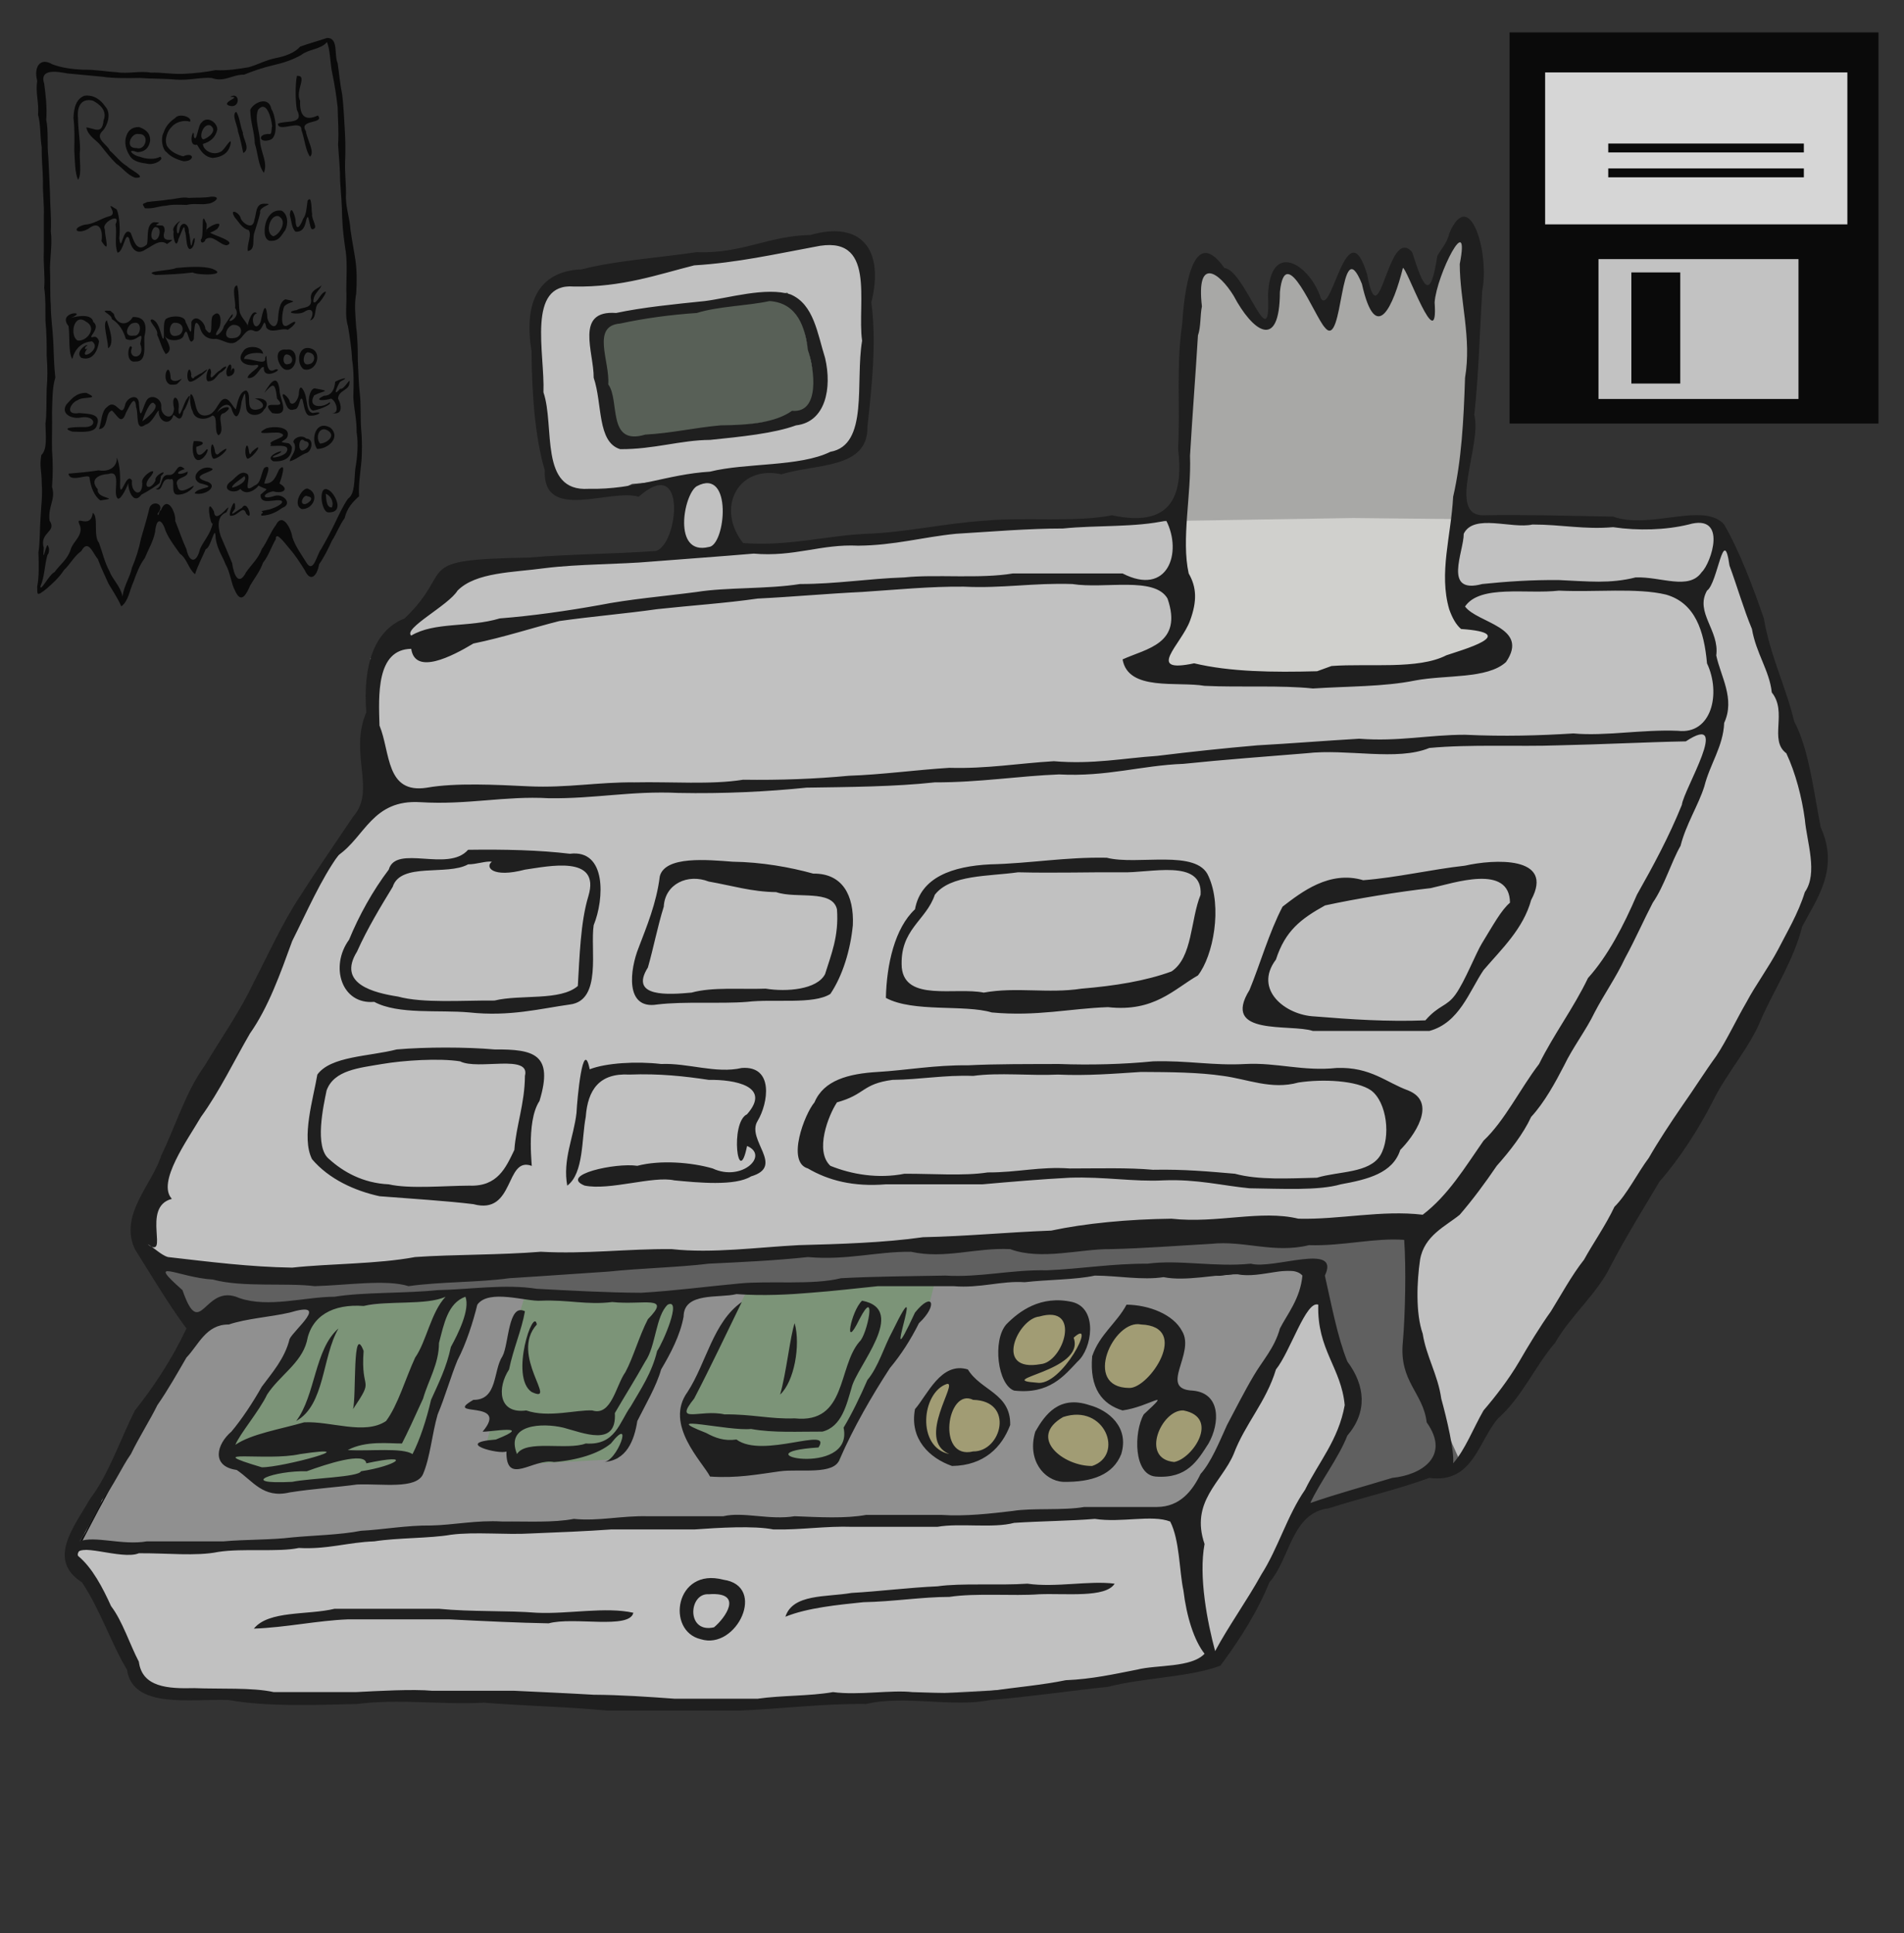<?xml version="1.0" encoding="UTF-8" standalone="no"?>
<!-- Generator: imaengine 1.0   -->

<svg
   width="1440"
   height="1462"
   viewBox="0 0 1440 1462"
   version="1.0"
   xml:space="preserve"
   id="svg2"
   inkscape:version="1.3.2 (091e20e, 2023-11-25, custom)"
   sodipodi:docname="posprogram.svg"
   inkscape:export-filename="posprogram_export.png"
   inkscape:export-xdpi="17.066668"
   inkscape:export-ydpi="17.066668"
   xmlns:inkscape="http://www.inkscape.org/namespaces/inkscape"
   xmlns:sodipodi="http://sodipodi.sourceforge.net/DTD/sodipodi-0.dtd"
   xmlns="http://www.w3.org/2000/svg"
   xmlns:svg="http://www.w3.org/2000/svg"
   xmlns:rdf="http://www.w3.org/1999/02/22-rdf-syntax-ns#"
   xmlns:cc="http://creativecommons.org/ns#"
   xmlns:dc="http://purl.org/dc/elements/1.1/"><rect x="0" y="0" width="1440" height="1462" fill="#333333" stroke="none"/><defs
     id="defs12" /><sodipodi:namedview
     pagecolor="#ffffff"
     bordercolor="#666666"
     borderopacity="1"
     objecttolerance="10"
     gridtolerance="10"
     guidetolerance="10"
     inkscape:pageopacity="0"
     inkscape:pageshadow="2"
     inkscape:window-width="1920"
     inkscape:window-height="1001"
     id="namedview10"
     showgrid="false"
     inkscape:zoom="0.33345764"
     inkscape:cx="721.23104"
     inkscape:cy="895.16617"
     inkscape:window-x="-9"
     inkscape:window-y="-9"
     inkscape:window-maximized="1"
     inkscape:current-layer="layer2"
     inkscape:showpageshadow="2"
     inkscape:pagecheckerboard="0"
     inkscape:deskcolor="#d1d1d1" /><g
     label="Stroke Layer"
     groupmode="layer"
     id="layer2"
     style="display:inline;opacity:0.8"
     transform="translate(0,-1100)"><g
       id="g4166"
       transform="translate(-26.99,827.691)"><path
         inkscape:connector-curvature="0"
         id="path4142"
         d="m 379.587,705.883 -53.078,41.819 -19.301,22.518 -3.217,48.253 16.084,59.512 -57.903,64.337 -53.078,104.547 -75.596,156.017 17.693,33.777 27.343,41.819 -77.204,122.24 -16.084,48.253 43.427,77.204 9.651,25.735 96.505,3.217 138.324,-1.608 109.373,8.042 83.638,0 83.638,-3.217 48.253,-3.217 86.855,-4.825 144.758,-17.693 17.693,-4.825 43.427,-70.77 24.126,-45.036 99.722,-28.952 19.301,-1.608 152.8,-242.871 77.204,-115.806 40.211,-93.288 -16.084,-80.421 -49.861,-152.8 -14.476,-30.56 -51.469,3.217 -69.162,-3.217 -152.8,-1.608 -197.836,3.217 -218.745,16.084 -54.686,6.434 -1.608,-43.427 4.825,-17.693 77.204,-11.259 19.301,-9.651 6.434,-69.162 -3.217,-75.596 -19.301,-12.867 -69.162,12.867 -141.541,20.909 -12.867,12.867 -6.434,25.735 9.651,98.114 6.434,24.126 35.385,3.217 20.909,-9.651 33.777,-3.217 3.217,56.295 -56.295,3.217 -61.12,6.434 z"
         style="fill:#e5e5e5;fill-opacity:1;fill-rule:evenodd;stroke:none;stroke-width:1px;stroke-linecap:butt;stroke-linejoin:miter;stroke-opacity:1" /><path
         inkscape:connector-curvature="0"
         id="path4148"
         d="m 181.752,1265.613 -80.421,147.975 -16.084,30.56 62.728,-1.608 104.547,-1.608 115.806,-9.651 218.745,-9.65 165.667,1.608 175.318,-8.042 40.211,-75.596 49.861,-83.638 1.609,-27.343 -70.771,8.042 -102.939,-1.608 -196.227,9.65 -170.493,9.651 -69.162,-3.217 -53.078,1.608 -128.674,8.042 z"
         style="opacity:1;fill:#999999;fill-opacity:0.8;fill-rule:evenodd;stroke:#000000;stroke-width:1px;stroke-linecap:butt;stroke-linejoin:miter;stroke-opacity:1" /><path
         inkscape:connector-curvature="0"
         id="path4162"
         d="m 847.165,1336.882 -19.802,4.305 -16.358,18.08 15.497,23.245 25.828,2.583 12.914,-7.748 6.027,-12.053 -6.027,-17.219 -12.053,-7.748 z"
         style="fill:#c2b97b;fill-opacity:0.8;fill-rule:evenodd;stroke:none;stroke-width:1px;stroke-linecap:butt;stroke-linejoin:miter;stroke-opacity:1" /><path
         inkscape:connector-curvature="0"
         id="path4160"
         d="m 883.325,1268.007 -20.663,23.245 -4.305,16.358 6.027,13.775 c 0,0 6.027,12.053 9.47,11.192 3.444,-0.861 28.411,-8.609 28.411,-8.609 l 7.748,8.609 -18.08,20.663 5.166,26.689 22.384,2.583 10.331,-7.748 10.331,-18.08 -4.305,-18.08 -18.941,-8.609 -11.192,-16.358 9.47,-17.219 -5.166,-22.384 -12.053,-5.166 z"
         style="fill:#c2b97b;fill-opacity:0.8;fill-rule:evenodd;stroke:none;stroke-width:1px;stroke-linecap:butt;stroke-linejoin:miter;stroke-opacity:1" /><path
         inkscape:connector-curvature="0"
         id="path4158"
         d="m 829.085,1261.98 -20.663,2.583 -21.523,20.663 6.027,25.828 6.888,9.47 18.08,0 12.914,-8.609 12.914,-15.497 1.722,-14.636 -2.583,-17.219 z"
         style="fill:#c2b97b;fill-opacity:0.8;fill-rule:evenodd;stroke:none;stroke-width:1px;stroke-linecap:butt;stroke-linejoin:miter;stroke-opacity:1" /><path
         inkscape:connector-curvature="0"
         id="path4156"
         d="m 754.184,1313.637 -11.192,-0.861 -18.08,22.384 -3.444,18.941 17.219,21.523 21.523,0.861 18.08,-7.748 6.888,-15.497 -1.722,-18.08 -22.384,-12.914 z"
         style="fill:#c2b97b;fill-opacity:0.8;fill-rule:evenodd;stroke:none;stroke-width:1px;stroke-linecap:butt;stroke-linejoin:miter;stroke-opacity:1" /><path
         inkscape:connector-curvature="0"
         id="path4154"
         d="m 593.188,1246.484 -28.411,52.517 -20.663,44.769 20.663,37.02 79.206,-0.861 18.08,-2.583 7.748,-24.106 31.855,-53.378 27.55,-38.742 5.166,-20.663 -58.544,1.722 -68.875,6.888 z"
         style="fill:#87ac81;fill-opacity:0.8;fill-rule:evenodd;stroke:none;stroke-width:1px;stroke-linecap:butt;stroke-linejoin:miter;stroke-opacity:1" /><path
         inkscape:connector-curvature="0"
         id="path4152"
         d="m 424.443,1250.788 -16.358,53.378 -7.748,31.855 -2.583,17.219 -3.444,12.914 17.219,-0.861 6.027,14.636 63.71,-3.444 12.914,-0.861 11.192,-22.384 17.219,-37.881 15.497,-37.881 0.861,-24.967 -29.272,3.444 -47.352,-3.444 -23.245,0 z"
         style="fill:#87ac81;fill-opacity:0.8;fill-rule:evenodd;stroke:none;stroke-width:1px;stroke-linecap:butt;stroke-linejoin:miter;stroke-opacity:1" /><path
         inkscape:connector-curvature="0"
         id="path4150"
         d="m 267.752,1260.258 -36.159,60.266 -35.299,46.491 6.888,13.775 20.663,8.609 4.305,9.47 6.027,1.722 90.399,-10.331 16.358,-2.583 9.47,-33.577 28.411,-79.207 8.609,-22.384 -33.577,-0.861 -46.491,7.748 -21.523,0 z"
         style="fill:#87ac81;fill-opacity:0.8;fill-rule:evenodd;stroke:none;stroke-width:1px;stroke-linecap:butt;stroke-linejoin:miter;stroke-opacity:1" /><path
         inkscape:connector-curvature="0"
         id="path4146"
         d="m 482.526,516.089 0,45.036 11.259,46.644 40.211,-4.825 90.072,-14.476 22.518,-8.042 -3.217,-20.909 -9.651,-45.036 -6.434,-14.476 -4.825,-6.434 -38.602,9.651 -64.337,6.434 -24.126,3.217 z"
         style="fill:#616c60;fill-opacity:1;fill-rule:evenodd;stroke:none;stroke-width:1px;stroke-linecap:butt;stroke-linejoin:miter;stroke-opacity:1" /><path
         inkscape:connector-curvature="0"
         id="path4144"
         d="m 141.541,1227.011 36.994,46.644 62.728,-16.084 125.457,-6.434 61.12,1.608 136.716,-1.608 56.295,-4.825 234.829,-12.867 117.415,0 46.644,0 12.867,54.686 20.91,41.819 -12.867,32.168 -35.385,57.903 25.735,-8.042 78.813,-27.343 22.518,-4.825 -28.952,-64.337 -11.259,-41.819 8.042,-75.596 -159.234,8.042 -189.794,11.259 -32.168,-3.217 -94.897,6.434 -286.299,16.084 -73.987,-1.608 -56.295,1.608 -33.777,-6.434 z"
         style="fill:#6b6b6b;fill-opacity:1;fill-rule:evenodd;stroke:none;stroke-width:1px;stroke-linecap:butt;stroke-linejoin:miter;stroke-opacity:1" /><path
         inkscape:connector-curvature="0"
         id="path4164"
         d="m 934.12,469.055 -9.47,94.703 -6.888,104.174 0.861,53.378 3.444,18.941 -19.802,38.742 100.73,6.888 151.525,-13.775 12.914,-17.219 -24.106,-12.053 -13.775,-8.609 -5.166,-24.106 9.47,-92.121 5.166,-43.047 4.305,-105.896 -12.053,-29.272 -11.192,24.967 -10.331,22.384 -3.444,15.497 -17.219,-34.438 -7.748,10.331 -10.331,26.689 -5.166,-0.861 -8.609,-23.245 -6.027,-13.775 -6.027,6.027 -14.636,33.577 -9.47,-6.888 -5.166,-15.497 -10.331,-9.47 -8.609,2.583 -6.027,8.609 -0.861,24.967 -1.722,3.444 -4.305,3.444 -15.497,-16.358 -10.331,-17.219 -8.609,-7.748 -7.748,-2.583 z"
         style="opacity:0.9;fill:#fefefa;fill-opacity:0.8;fill-rule:evenodd;stroke:#000000;stroke-width:1px;stroke-linecap:butt;stroke-linejoin:miter;stroke-opacity:1" /><path
         sodipodi:nodetypes="ccccccccccccccccccccccccccccccccccccccccccccccccccccccccccccccccccccccccccccccccccccccccccccccccccccccccccccccccccccccccccccccccccccccccccccccccccccccccccccccccccccccccccccccccccccccccccccccccccccccccccccccccccccccccccccccccccccccccccccccccccccccccccccccccccccccccccccccccccccccccccccccccccccccccccccccccccccccccccccccccccccccccccccccccccccccccccccccccccccccccccccccccccccccccccccccccccccccccccccccccccccccccccccccccccccccccccccccccccccccccccccccccccccccccccccccccccccccccccccccccccccccccccccccccssscccccccccccccccccccccccccccccccccccccccccccccccccccccccccccccccccccccccccccccccccccccccccccsccccccccccccccccccccccccccccccccccccccccccccccccccccccccccccccccccccccccc"
         style="fill:#1a1a1a;fill-opacity:1;fill-rule:evenodd;stroke:none"
         inkscape:connector-curvature="0"
         id="path8"
         d="m 486,1566 100,0 c 32,-1.3 63.3,-5.4 96,-5 29,-6.9 65.7,2.8 94,-3 30.4,-2.5 61.2,-7.1 89,-10 27.2,-7 62.3,-7.3 85,-16 14.3,-19.2 28.1,-40.8 37,-63 15.9,-17.9 16.6,-52.6 45,-56 24.7,-8 51.6,-14 76,-23 33.1,4.5 37.1,-28 52,-45 17.7,-15.5 28.4,-40.2 43,-57 12.3,-21.2 31.8,-37.1 42,-58 11.6,-22.3 25.2,-44 37,-64 15.5,-17.7 29.3,-39.3 40,-60 10.9,-22.6 28.1,-40.8 37,-63 10.4,-23.4 24.6,-44.6 31,-70 10.5,-20.1 28.5,-43.3 14,-75 -5.4,-27.3 -8.9,-59.1 -20,-80 -6.4,-26.5 -18.3,-50 -23,-78 -8.3,-24 -17.9,-49.8 -30,-71 -15.5,-17.5 -56,4.1 -84,-6 -32.1,-0.5 -66.4,-1.6 -99,-1 -26.4,-0.9 -0.1,-53.2 -6,-76 3.3,-29.8 4.2,-64.2 6,-94 5.7,-27.9 -9.4,-80 -25,-43 -1.2,6.7 -6.9,12.8 -9,17 -5.4,35.5 -10.7,23.1 -19,-3 -18.5,-21.4 -24.6,67.7 -34,17 -15.2,-50.5 -26.7,31.7 -35,18 -8.5,-26.2 -38.7,-44.7 -40,-2 2.3,48.6 -17.4,-19.6 -33,-21 -24.8,-35.1 -30.5,20.3 -32,43 -4.5,31.1 -1.4,61.1 -3,94 4.5,37.8 -7.1,59.2 -50,50 -27.1,5.5 -66.7,1.3 -95,4 -31.9,2 -60.3,9 -91,10 -31.7,1.6 -58.9,9.6 -93,7 -20.5,-25.9 -4.6,-59.2 29,-52 26,-8.1 65.7,-3.8 65,-36 3.3,-29.6 7,-63.8 3,-94 10.1,-40.9 -8.4,-61.8 -46,-51 -32.4,0.7 -51.7,14.3 -86,13 -29.1,4.3 -62.3,6.5 -87,13 -32.5,1.2 -44.2,24.8 -38,62 0.2,33.9 3,66.5 10,90 -1.6,39.4 49.6,13.5 71,20 37,-32.8 29.9,36.3 13,41 -31.8,2.3 -67,2.4 -96,5 -90.541,1.558 -54.59,8.2 -94,46 -24.3,9.6 -31.5,37.7 -29,71 -13.3,31.4 7.8,59.1 -10,79 -13.3,19.9 -27.8,40.7 -40,60 -13.4,20.1 -24.3,44.5 -35,65 -10.8,23 -25.6,43.6 -37,63 -14.5,19.7 -22.6,46.9 -33,68 -6.8,22 -32.2,45.1 -20,71 13.2,21.1 25.5,41.8 39,60 -10.9,23.2 -25,44.5 -39,62 -11.2,22.3 -20,48.8 -34,67 -11.8,20.8 -32.9,45.9 -6,63 13.7,20.5 22.5,47.1 34,66 4.5,30.1 48,21.9 77,23 29.5,5.3 66.5,3.7 97,3 32.2,-4.1 63.3,0.7 96,-1 31.4,2.5 63.8,3.1 93,6 m 114,-9 -63,0 c -19.1,-1.4 -41,-2.9 -61,-3 -18.6,-1.1 -41.2,-2.1 -60,-3 l -62,0 c -14.9,-1.4 -41.9,0.2 -58,1 l -62,0 c -16,-3.6 -40.9,-2.2 -60,-3 -20,0.5 -39.5,-0.6 -42,-20 -6.8,-12.9 -12.4,-30.8 -21,-42 -6.2,-13.7 -14.2,-29.2 -25,-38 -3.3,-11.7 33,3.5 46,-2 20.4,-0.2 43.6,2.4 60,-1 18.7,-2.9 45.5,0.3 61,-3 21.8,1.2 36.9,-4.3 57,-5 17.8,-2.8 41.9,-2.2 58,-5 18.2,-2.4 41.4,0.2 61,-1 19.9,-0.8 42.4,-1.7 60,-3 l 63,0 c 18.3,-1.3 45.1,-3 60,0 21.5,0.4 38.9,-2.7 60,-2 l 64,0 c 17.1,-3 42,1.3 58,-3 19.8,-1.3 43.2,-1.5 61,-3 20.2,3.1 43.1,-3.4 57,2 7.2,13.9 6.9,37.7 10,52 2.4,19.9 8,37.8 16,48 -10.1,10.7 -36.1,8.2 -51,12 -17.4,3.4 -34.2,7.2 -54,8 -17.3,3.6 -38.9,5.5 -56,8 -17.6,2.2 -38.6,1.8 -60,1 -16.2,-1.8 -40.6,2.6 -60,0 -17.7,3.1 -38.9,2.4 -57,5 m 346,-36 c -5.9,-21.9 -12.6,-56.4 -8,-81 -11,-32.1 13,-46.7 22,-68 8.7,-23.1 24.5,-39.2 32,-64 10.9,-13.5 22.8,-52.5 32,-49 -1,34.1 17.4,47.6 20,76 -4.7,26.3 -19.8,43.2 -30,64 -13.4,19.3 -20.4,44.3 -33,64 -11,19.9 -25,39.3 -35,58 m -389,-9 c 27.2,8.5 50.3,-40.4 17,-45 -36.4,-9.6 -43.5,38.8 -17,45 m -338,-8 c 24.6,-0.9 47.8,-6.1 71,-7 l 77,0 c 25.3,1.3 52.3,2.6 75,3 18.7,-5.2 61.2,4.8 64,-8 -21.2,-4.7 -48.9,1.1 -73,0 -22.7,-1.8 -49.7,-0.6 -74,-3 l -79,0 c -20.3,4.9 -49.8,1.1 -61,15 m 348,-1 c -21.1,4.9 -19.3,-26.1 -4,-25 27.1,-2 12.2,18.3 4,25 m 54,-8 c 16.7,-6.8 39.9,-9 59,-11 22.4,-0.4 44.4,-4 65,-4 20.3,-3.1 48.3,-0.5 68,-2 20.3,-0.8 50.2,2.9 57,-8 -19.4,-2.5 -44.4,3.1 -66,0 -22.2,1.5 -49.8,-0.6 -68,2 -22.2,1 -44.8,3.9 -65,5 -19,3.3 -44.4,0.5 -50,18 m -425,-57 -58,0 c -18.5,3.2 -39.2,-4.5 -51,0 0.7,-1 14.3,-22.2 17,-31 8.7,-10.4 15.2,-25.5 22,-35 6.3,-13 14.7,-26.1 20,-37 8,-11.4 15.7,-25.2 22,-36 9.1,-9.4 14.8,-25.2 32,-25 13.7,-4.6 31.2,-5.6 46,-9 31.6,-9.5 3.1,13.1 0,20 -3.6,14.9 -13.8,26.2 -21,36 -6.7,11.9 -15.3,24.9 -23,34 -11.3,9.6 -15.5,26.3 4,29 12.1,8 19.8,21.8 40,17 16.7,-2.7 36.8,-4 51,-6 18.7,-0.8 44.9,3.9 50,-8 5.4,-12.8 6.7,-30.1 11,-45 5.4,-12.7 10.2,-29.5 15,-41 6.6,-12.6 11.8,-29 15,-42 8.6,-12.1 37.1,-2.2 48,-3 20.5,-0.9 34.8,3.4 54,1 23.4,2.5 45.4,-5.7 27,13 -6.5,12.5 -11.2,29.3 -17,40 -7.2,10 -10.5,33.5 -25,29 -11.7,-0.7 -33.4,5.8 -50,0 -21.6,2.9 -21.9,-17.6 -13,-31 3,-15.1 9.6,-30 12,-44 -12.8,-6.5 -12.1,25.1 -17,34 -7.2,10.9 -3.4,33.1 -22,33 -23.9,13.8 28.1,-0.8 7,24 4,0.6 40.6,-6.2 10,6 -32.8,2.4 3,11.6 8,9 -0.4,26.7 20.5,4.8 36,8 17.3,-1.3 33.8,-6.3 43,-14 17.9,-22.7 4.5,14.9 -6,14 17.9,-0.7 23.7,-16.4 26,-31 6.2,-12.5 14.3,-26 18,-39 7,-11.8 14.5,-25.9 17,-40 0.2,-18.8 26.8,-13.7 40,-17 20.5,1.5 40.8,0.3 56,-1 17.5,-1.3 34.1,-3.3 51,-5 l 57,0 c 20.6,1.7 36.1,-4.2 54,-3 16.9,-2 38.6,-1.8 53,-5 17.9,0.1 35.8,3.667 52,1.167 16.7,3.4 39.6,-2.167 56,-2.167 17.4,3.6 41,-8.3 49,1 -1.6,17.5 -11.5,29.2 -17,40 -4.1,14.9 -13.2,24.3 -20,36 -7,11.8 -14.2,26.1 -20,37 -5.9,13 -12.1,28.3 -20,37 -6.2,12.8 -15.6,24.9 -33,25 l -55,0 c -15.9,2.8 -39.6,0.6 -54,3 -16.7,2 -36.1,4.2 -54,3 l -57,0 c -15.8,2.9 -35.5,1.7 -54,1 -19.3,3.1 -38.8,-3.6 -54,0 l -57,0 c -20.2,-0.5 -37.3,3.9 -56,2 -15.5,3 -35.2,1.8 -54,2 -19.6,-1.2 -37.2,2.7 -54,3 -18.6,-0.2 -36.9,3.2 -53,4 -15.5,3.1 -36.6,3.5 -52,5 -16.4,2 -35.4,1.5 -52,3 m 822,-29 c 7.1,-15.6 21.3,-33.9 28,-51 15.2,-17.7 13.7,-37.7 0,-56 -7.5,-18.6 -12.1,-43.4 -17,-65 12.2,-25.5 -39.3,-4.3 -56,-9 -27.2,2.8 -53.9,-3.2 -78,0 -27.2,-0.1 -50,3.9 -76,5 -27.4,-0.6 -50.6,5.6 -77,4 -26.7,0.5 -53.4,0.6 -79,2 -21.5,5.4 -54.6,1.7 -77,4 -24.9,2.3 -48.5,5.5 -74,7 -26.5,-0.1 -54.3,-1.7 -79,-3 -24.2,-3.8 -50.2,0.5 -75,1 -25.1,2.6 -55.7,1.4 -78,5 -22.9,0.1 -49.8,8.6 -72,1 -26.8,-12.1 -29.1,34 -43,-6 -28.9,-25.5 -3.1,-9.5 23,-8 22.3,6.1 55.5,2.3 77,5 24.8,-0.7 54.1,-5.3 71,0 23.7,-3.4 53.7,-2.8 76,-6 25,-1.5 49.9,-3.4 75,-5 24.6,-2.6 53.3,-3.2 76,-6 25.3,-1.2 50.9,-2.4 75,-5 29.8,2.6 52.3,-4.3 78,-4 25.7,5.7 48.9,-3.3 75,-2 23.4,8.7 53.1,-0.3 76,0 25.8,-0.6 50.5,-2.6 76,-4 24.9,-2.7 47.3,7.5 74,1 25.7,0.8 49.3,-5.7 72,-4 1.5,21.4 0.8,55.6 -1,77 -3.1,30.2 15.4,38.5 18,61 18.2,25.6 -3.8,39.8 -26,42 -20.7,6.3 -41.8,12 -62,19 m -770,-16 c -42.9,2.2 -13.2,-8.7 11,-8 14.5,-5.3 44.2,-15.1 45,-6 37.7,-8.1 22.1,2.1 -4,6 -1.6,4.5 -38.5,5.2 -52,8 m 583,0 c 22.2,0.4 37.9,-5.5 44,-21 6.2,-20.5 -9.8,-33.2 -24,-37 -23,-7.7 -33.6,7.1 -41,20 -6.4,21.2 6.3,37.1 21,38 m -267,-4 c 20.7,1.4 36.1,-1.7 53,-4 15.2,-2 40.8,3.1 45,-9 10.8,-24.6 24,-47.4 38,-69 8.6,-10.3 15.8,-21.6 22,-34 14.7,-13.7 10.3,-24.6 -3,-8 -28.7,61.8 11.4,-44.1 -17,14 -6.6,12.1 -10.5,26.8 -19,37 -5.3,12.3 -12,26.1 -18,36 8.2,38.8 -82.6,19.1 -19,15 11,-16.6 -42.1,8.8 -62,-6 -9.3,1.3 -16,-1.2 -23,-5 -38.1,-14.9 17.6,-1.1 34,-3 16.8,3.1 36.5,1.9 54,2 14.7,-3.7 18.3,-20.7 22,-33 3.5,-15.9 43.2,-59.2 8,-66 -8.4,7.7 -14.4,39.7 -2,14 13.5,-26.1 5.9,12.1 0,17 -16.5,19.1 -9.5,62.2 -49,58 -18.2,0.7 -32.7,-3.3 -53,-3 -18.5,-4.2 -39,7.9 -23,-12 12.4,-23.8 23.9,-48.2 36,-73 -21.7,15.1 -26.8,46.1 -41,68 -17.9,24.6 11.2,52.8 17,64 m 337,0 c 23.7,1.8 31.6,-11.9 40,-25 8.7,-15.3 9.4,-38.2 -12,-40 -26.2,-1.2 2.3,-28 -8,-45 -6.6,-12.6 -24.9,-19.8 -42,-20 -7.4,13.9 -20.4,22.5 -26,39 -2.1,24.2 7.5,36.3 23,41 20.7,-2.9 38.6,-17.9 16,3 -7.6,13.6 -7.7,45.6 9,47 m -676,-7 c -48.3,-14.4 3.5,-4.3 29,-10 52.6,-7.8 -13.5,10.2 -29,10 m 522,-1 c 24.4,-0.3 37.8,-14.4 44,-31 0.5,-24 -22.2,-25.9 -32,-42 -20.3,-6.2 -30.6,19.3 -40,30 -4.3,22.8 11.3,37.2 28,43 m 106,0 c -21.7,0.3 -49,-21.4 -22,-37 31.6,-10.5 46.6,28.8 22,37 m 273,-2 c 1,-9.2 -4.8,-33.8 -9,-49 -2.4,-17.6 -11.4,-32.1 -14,-49 -5.5,-15.6 -4.4,-39.8 -2,-56 3.1,-18.3 19.5,-25.4 30,-34 9.9,-11.5 19.1,-23.9 28,-37 9.7,-10.9 20,-24 26,-37 10,-10.8 18.3,-26 25,-39 6.5,-13.6 16.7,-26.8 23,-40 7.2,-13.8 16.2,-26.5 23,-41 7.5,-13.7 14.7,-30 21,-42 8.8,-12.7 14,-30.9 21,-43 4.2,-16.5 13.5,-30.7 18,-45 4.2,-16.8 14.3,-30.2 15,-48 8.4,-18.2 -2.6,-35 -6,-51 2.6,-19 -16.3,-32.4 -7,-49 8.2,-5.6 12.5,-51.1 17,-19 6,16.3 10.8,33.2 17,48 3.1,18.4 13.3,31.6 15,48 12.1,14.9 -2.4,36.1 11,46 7,14.9 11.8,33.5 14,50 1.5,17.2 10.1,40.6 0,55 -5,16.3 -13.9,30.9 -20,43 -7.5,14.2 -17.5,27.7 -24,40 -7.7,13.2 -15.2,29.3 -23,41 -8.8,12.1 -17.1,25.4 -26,38 -8.6,12.5 -17.9,26.6 -25,39 -8.7,11.6 -16.4,27.5 -26,37 -6.6,14 -16.3,27.8 -23,40 -9.2,11.6 -17.5,26.9 -25,39 -8.4,11.7 -17.3,26.4 -24,38 -7.9,13.5 -18.2,26.8 -27,37 -7.6,13.2 -14.1,30.1 -23,40 m -211,-1 c -26.1,-2.5 -9.4,-39.8 7,-39 27.8,5.3 7.1,36.5 -7,39 m -576,-6 c -7.8,-5 -31.6,-2.1 -49,-3 13.5,-7.4 31.7,-4.9 41,-5 3.6,-6.9 10.1,-20.9 16,-34 3.9,-13.7 12,-26.2 12,-42 3.8,-14.6 6.7,-30.2 20,-35 3.7,9.6 -5.6,28.2 -11,38 -3.2,15.3 -9.4,27.6 -15,40 -3.4,14.9 -8.5,30.3 -14,41 m 79,0 c -9.1,-22.8 19.3,-23.7 35,-20 15.2,4 40.6,15 39,-11 7.6,-13.1 15.6,-25.7 23,-39 8.1,-11.6 7.8,-34.4 17,-43 11,-5.2 -3.6,28.8 -8,35 -4,16.7 -12.4,28.9 -20,42 -8.6,11.9 -11.5,29.6 -34,28 -14.1,5.4 -45.2,-3.2 -52,8 m 327,0 c -24.9,-5.1 -21.1,-46.4 -2,-53 9.6,-2.5 -23.9,42.2 2,53 m 18,-2 c -28,6.8 -19.8,-48.8 0,-39 31.5,0.7 21.5,39.3 0,39 m -558,-5 c 3.4,-8.4 18.4,-26 24,-38 9.3,-14.3 25.6,-23.5 30,-40 3.5,-19.6 19.8,-28.7 43,-27 18.3,-4.3 47.6,-0.3 62,-7 -11.1,11.8 -14.5,33.9 -23,46 -7.4,16 -13,35.9 -22,48 -16.2,10.9 -41.9,-0.1 -62,1 -17.9,5.2 -39.9,8.7 -52,17 m 46,-18 c 21.9,-12.2 19.5,-48.6 32,-70 -18.2,15.7 -17.3,50.6 -32,70 m 43,-9 c 16.9,-25.1 5.6,-11.9 8,-44 -8.6,-22.4 -5.4,34.9 -8,44 m 323,-11 c 10.7,-9.8 15.6,-37.4 11,-54 -3.4,9.8 -6.3,37.8 -11,54 m -188,-2 c 20.9,9.9 -17,-27.9 4,-51 -2.4,-14.2 -20.6,39.5 -4,51 m 365,-1 c 26.6,3 37.8,-11.2 48,-22 10.9,-9.5 15.7,-40.1 -4,-45 -23.9,-5.4 -40.4,7.1 -50,17 -10.5,12.1 -6.5,45.6 6,50 m 87,-2 c -35.8,-0.3 -11.7,-52.5 9,-48 37.8,1.5 6.2,48.5 -9,48 m -70,-4 c -33.6,-2.4 37.2,-8.6 28,-34 18.3,-16.6 -8.8,37.6 -28,34 m 3,-14 c -36,6.5 -17,-34.6 -1,-36 32.6,-9.5 18.2,34.7 1,36 m -566,-73 c -32.3,-0.5 -62.4,-4.4 -94,-8 -5.5,-1.6 -11.1,-7.8 -16,-10 18.4,13.3 -5,-27.9 19,-34 -11.6,-12.4 11.8,-44.5 22,-62 13.9,-19.1 25.4,-43 37,-63 14,-19.9 22.9,-45 32,-70 11.1,-22.1 21.8,-46.8 35,-65 20.1,-13.9 25.7,-42.3 62,-40 35.6,2.2 63.8,-4.9 97,-3 34.8,0.5 62.5,-5.7 98,-4 34.3,0.7 67.9,-1 97,-4 33,-0.5 66.7,-0.7 97,-4 33.8,0.1 64.2,-4.9 94,-6 36.5,1.9 61.8,-6.8 94,-8 30.7,-3.2 63.7,-5.6 93,-8 31,-3.6 68.4,6.1 93,-4 30.6,-2.9 67.9,-0.9 98,-2 33.2,-0.7 68,-2.5 96,-3 35.1,-23.2 -1.8,36.7 -3,48 -9.7,24 -21.6,46.1 -34,68 -9.9,23.1 -22,46.4 -37,63 -11,22.9 -25.7,42.2 -37,65 -14.4,18.8 -25.8,42.7 -42,58 -14,20.1 -26.7,41.3 -46,56 -31.1,-3.7 -62.9,3.8 -94,3 -28.7,-6.9 -61.4,3.8 -96,0 -32.9,0.4 -65.2,3.5 -91,9 -32.9,1.2 -63.8,4.3 -97,5 -29.3,4.2 -63.6,5.2 -94,6 -30.9,1.6 -65.5,6.4 -96,3 -33.9,-0.3 -65,3.9 -99,2 -30.5,2.5 -66.3,2 -95,4 -28.9,5.4 -64.7,4.9 -93,8 m 137,-48 c 31.6,8.6 23.8,-36.3 44,-29 1.2,4.8 -4.7,-32.9 6,-49 10.9,-35.6 -4.3,-39.2 -34,-39 -21.2,-1.9 -52.3,-1.9 -74,0 -21.1,5.4 -49.8,5 -60,19 -3,18.1 -12.3,47.6 -4,64 12.8,15.1 32.3,23.9 51,28 25.2,2 49.5,3.4 71,6 m 587,-12 c 24.3,0.3 52.3,1.9 69,-3 20.4,-3.7 39.4,-8.4 45,-26 9.8,-9.8 28.8,-35.8 6,-45 -16.6,-6 -28.4,-17.9 -54,-17 -25.6,2.7 -45.2,-4.2 -69,-3 -24.5,1.4 -44,-2.8 -70,-2 -21.8,2.2 -47.5,2.9 -71,2 -23.1,0.1 -46.9,-0.1 -69,1 -24.8,-0.3 -47.2,3.8 -68,5 -22.4,1.3 -41,6.3 -48,23 -7.4,8.6 -21.5,45.2 -5,50 15.6,9.1 34.3,14 59,12 l 73,0 c 21.6,-1.9 43.3,-3.8 66,-5 26.1,-0.9 48.5,3.2 71,2 25.4,-1 44.2,4 65,6 m -590,-2 c -19.3,0.1 -45.3,2.6 -61,-1 -19.6,-0.9 -34.5,-9.5 -45,-19 -11.5,-8.9 -4.3,-40.8 -2,-52 5.6,-15.4 24.5,-17 42,-20 16.3,-2.8 43.4,-4.5 59,-2 13.4,6.9 53.4,-5.9 49,11 -0.1,20.9 -6.7,37.8 -8,56 -6.5,13.5 -12.7,27.8 -34,27 m 74,0 c 12.6,-9.3 10.8,-35.6 14,-52 1.5,-20.4 10.2,-33.3 33,-32 22.7,-0.9 42.1,1.3 60,4 19.3,-0.3 47.8,4.6 29,26 -13.2,6.2 -6.7,57.4 0,24 17,7.1 -4,27.3 -26,17 -15.8,-4.6 -39.5,-6.6 -57,-2 -16.5,-2.5 -59.257,6.925 -39.957,14.925 18.9,4 51.957,-7.525 67.957,-3.925 17.7,1.7 45.9,4.5 58,-3 26.1,-7.7 -4,-27.5 5,-42 8,-13.3 12.5,-41.8 -12,-40 -19.5,4.5 -40.7,-3.9 -61,-3 -18.7,-2.2 -41.8,-0.8 -54,4 -5.1,-25 -9.5,22.5 -10,33 -2.1,18.4 -10.6,35.3 -7,55 m 567,-6 c -21.1,0.5 -44.1,1.9 -62,-3 -18.8,-1.6 -38.6,-3.5 -62,-3 -18.5,-1.7 -40.9,-1 -63,-1 -22.7,-1.6 -39.6,3.1 -62,3 -18.1,2.8 -41.6,0.9 -63,1 -19.7,3.9 -39.7,0.6 -56,-6 -12,-11.2 -1.6,-38 5,-48 21.8,-6 18.7,-13.9 42,-17 21,-0.2 39,-3.8 61,-3 19.4,-2.7 43.6,0 64,-1 22.8,1 42.7,-0.7 63,-2 22.5,0.1 43.9,0.3 62,3 18.4,2.4 36.7,10.7 57,5 18.5,-2.8 44.2,-1.6 55,6 11.9,8.9 15.1,35.2 7,49 -8.4,13.8 -31.8,12 -48,17 m -3,-111 88,0 c 22.7,-6.1 30.2,-30 41,-46 13.7,-16 30,-31.2 36,-53 18.2,-33.7 -28.5,-30.9 -50,-26 -26,2.9 -51.3,9 -77,11 -25.5,-7.6 -46.7,9 -61,20 -10.2,19.5 -17.1,43.9 -25,63 -21.8,35.2 30.8,25.4 48,31 m 85,-8 c -28.9,1.1 -55.9,-0.7 -84,-3 -21.8,-1 -46.2,-20.2 -29,-43 7,-21.7 18.75,-30.736 37.15,-40.936 23.4,-5.1 56.25,-10.464 79.85,-13.064 17.8,-3.9 59.7,-18.5 60,11 -3.335,2.865 -6.373,6.852 -9.712,11.973 -3.338,5.121 -6.977,11.377 -11.513,18.778 -4.536,7.401 -12.938,28.808 -19.869,38.513 -6.93,9.704 -12.388,7.706 -22.907,19.736 m -723,-6 c 30.5,3.3 53.7,-2.9 76,-6 24.5,-3 15.2,-42 18,-60 8.1,-19.8 9.8,-57.5 -18,-54 -23.2,-2.8 -49.4,-3.4 -77,-3 -15,17.3 -54.5,-4.4 -60,15 -12,15.8 -22.5,34.7 -30,53 -14.7,20.1 -5.8,49.2 19,47 18.2,9.8 48.9,5.9 72,8 m 395,0 c 34.2,3.2 58.9,-3 88,-4 34.9,3.9 49.8,-13.6 68,-24 11.6,-14.8 18.6,-51.8 8,-75 -8.6,-20.9 -53.8,-8 -77,-14 -31.6,-0.6 -57.6,4.3 -88,5 -28.6,1.4 -52.6,9.7 -57,34 -15.3,14.2 -21.5,41.9 -22,67 20.7,11.2 59.4,4.8 80,11 m -253,-6 c 20.7,-2.5 48.3,-0.4 68,-2 20.2,-2.4 50.3,2.2 63,-6 9.3,-13.8 15.2,-33.3 17,-52 1,-22.7 -7.9,-39.3 -30,-39 -17.3,-4.8 -38.9,-8.7 -61,-9 -18.7,-1.4 -50.9,-4.6 -55,11 -2.5,20.5 -10.1,38.4 -16,54 -6.5,16.1 -10.8,47.1 14,43 m -123,-3 c -24.2,-0.2 -53.9,2.2 -73,-3 -17.8,-2.8 -46.3,-9.4 -31,-34 7.9,-17.7 18.3,-34.7 27,-49 6,-18.8 41.3,-8.2 57,-17 6.5,0 13.6,-2.7 18,-2 -5.4,4 0.4,12.5 25,6 17.8,-2.5 57.4,-11.4 48,20 -6,19.6 -6.7,46.3 -8,68 -13.3,11.5 -43.3,6.2 -63,11 m 149,-6 c -16.7,1.5 -47.5,4 -33,-19 4.2,-14.6 7.3,-31 12,-46 0.9,-17.2 18.1,-25.2 34,-19 17.7,3.1 32.6,7.8 51,8 15.1,5.3 42.4,-2.4 46,13 1.5,20.5 -4.4,34.1 -9,49 -6,11.7 -29,13.6 -45,11 -18.5,0.7 -40.2,-1.4 -56,3 m 221,0 c -21.5,-4.3 -59.5,7 -62,-19 -1.8,-28.8 18.4,-35.3 25,-55 11.9,-15.3 40.2,-13.8 63,-17 26.3,0.7 57.5,-0.2 78,0 21.5,0.9 61.8,-10.9 60,17 -7.7,18.9 -6,47.4 -22,58 -19.7,7.2 -42.8,10.9 -68,13 -25.5,3.9 -49.2,-1.5 -74,3 M 350,868 c -31.5,5 -27.6,-26.7 -36,-47 -0.7,-22.7 -2.5,-57.6 24,-58 2.9,20.1 30.7,5.8 47,-4 23,-4.7 45.1,-12 65,-17 24.6,-3.5 50.2,-5.6 74,-9 25.7,-2.8 51.7,-4.5 76,-8 26.4,-1.3 51.9,-3.7 79,-5 24.9,-1.6 51.6,-4.3 77,-4 29.3,1.4 52.7,-3 82,-2 24.5,3.9 62.2,-6 72,11 11.8,34.3 -15.8,37.7 -34,46 4.2,24.3 41.4,16.5 62,20 27.6,1.3 57.3,-0.6 82,2 26,-1.7 54.1,-1.3 77,-6 23.5,-4.5 54.8,-1 69,-14 18.1,-26.5 -21.6,-29.3 -31,-42 11.4,-16.8 46.8,-9.2 71,-12 27.6,1.3 59,-2.3 81,3 22,6.3 28.8,27.3 31,52 10.7,22.6 3.6,54 -22,51 -27.5,-1.1 -55,4.2 -79,2 -25.7,1.6 -52.6,2.4 -82,1 -27.6,0 -50.1,5.3 -80,3 -25.9,1.5 -53.1,3.7 -77,5 -25.6,2.2 -50.7,4.9 -76,8 -25.4,1.7 -48.4,6.5 -78,4 -26.9,1.6 -50.5,5.8 -79,5 -25.6,1.6 -51.4,5.2 -76,6 -25.2,2.4 -52,3.4 -80,3 -24.1,3.9 -54.4,1.4 -82,2 -27.6,-0.3 -50.8,4.3 -80,3 -24.3,-1.2 -55.6,-2.8 -77,1 m 673.118,-88.043 c -33.4,0.9 -65.9,0.5 -93,-6 -37.433,7.976 -9.712,-14.176 -3.095,-32.265 C 932.437,726.893 932.03,716.44 926,706 c -5.7,-25.7 2.1,-59.9 1,-89 1.8,-30.8 4.3,-62.6 6,-91 2.3,-6.4 1.6,-15.4 3,-22 -4.4,-38 13,-25.9 24,-8 14.2,26.8 34.8,42.3 35,-3 4.1,-39.2 26.5,19.3 34,27 14.3,18.2 10.9,-75.4 28,-33 10.7,47.7 24,15.9 31,-12 2.5,-1.5 27,68.7 24,26 1.5,-21.1 27.2,-71.3 19,-29 0.1,28 9.1,56.1 4,86 -1,31.7 -2.7,62.9 -9,90 -1.6,30.1 -10.9,57.6 -3,85 2.3,6.6 5.3,11.9 9,15 46.4,3.2 -0.097,16.082 -11.097,19.882 -21.4,11 -58.703,6.018 -86.903,8.118 M 338,753 c -6.3,-5.4 28.2,-22.8 35,-34 13.9,-14.1 42.2,-13.7 66,-17 25.6,-3.2 56.4,-2.8 81,-5 25.2,-2 51.3,-3.8 77,-6 30.8,2.7 51,-7.4 79,-6 27.3,-0.2 48.8,-6.5 74,-9 26.7,-1.6 54.6,-4 81,-4 25.1,-2.6 54.8,-0.7 78,-6 12.4,24.2 1.2,57.6 -33,40 l -83,0 c -24.6,4.2 -58.7,0.5 -82,3 -27.4,0.9 -51.1,5 -79,5 -24.1,3.9 -56,2.4 -78,6 -25.1,3.3 -50.9,5.4 -74,10 -24,4.3 -50.5,8.1 -75,10 -23.6,7.1 -49.2,2.4 -67,13 m 810,-39 c -30.2,8.1 -13.8,-24.7 -14,-38 7.6,-15.5 36,-3.5 52,-7 22.3,0 38.9,3.9 61,2 18.9,2.8 39.8,2.2 57,-2 30.1,-8.7 17,29.5 10,36 -9.7,14 -30.7,3.3 -50,4 -19.4,4.9 -35.6,3 -58,2 -20.3,-0.2 -39.7,1.1 -58,3 M 563,686 c -27.6,6.7 -19,-40 -9,-46 27.4,-14.6 21.8,45.1 9,46 m -91,-44 c -37.5,2.3 -25.2,-47.3 -34,-73 1.2,-29.4 -13,-82.8 23,-80 36.4,0.7 63.9,-9.2 91,-16 32.7,-2 61.2,-8.5 91,-14 47.6,-10.5 31.9,42.5 36,71 -5.3,31 5.2,78.9 -24,84 -23.3,11.5 -64,8.2 -91,15 -32.8,2 -56.1,13.7 -92,13 m 24,-30 c 25.5,0.2 45.8,-6.9 68,-7 23.5,-2.4 48.4,-4.9 65,-11 22.3,-2.5 27.4,-28 22,-51 -5.8,-18.3 -8.4,-40.4 -26,-48 -18.8,-5.9 -47.2,2.8 -65,5 -22.5,2.3 -47.5,4.8 -67,9 -31.6,-2.3 -16.8,29.7 -17,49 6.7,19.6 2.5,48.6 20,54 m 19,-11 c -29.2,8.7 -19,-25.9 -28,-38 1.4,-17.1 -13.1,-44.3 9,-46 18.5,-4 37.6,-6.6 58,-8 16.3,-5.1 37.7,-5.3 55,-9 21.3,1.4 27,20.2 29,37 5,14.5 9.4,48 -12,46 -12.5,8.9 -32.2,10.8 -54,11 -19.5,1.7 -36.9,5.9 -57,7" /></g><path
       d="m 91.722,1558.562 c 5.361,-3.678 6.39,-12.437 9.039,-18.079 2.431,-6.764 4.894,-13.31 8.728,-18.39 2.65,-6.514 6.39,-12.562 7.793,-19.637 1.185,-12.562 5.548,-9.102 8.104,-0.623 2.899,6.608 7.294,12.001 10.598,16.832 5.548,3.834 6.608,11.751 11.533,15.585 2.213,-6.951 5.455,-12.655 8.104,-19.014 3.959,-0.499 7.169,-20.541 7.481,-8.104 1.122,8.198 5.33,13.777 7.481,19.637 3.553,5.922 4.146,14.338 7.169,19.949 4.862,10.878 8.852,1.995 11.533,-4.052 3.366,-5.642 7.356,-10.598 9.663,-17.143 4.177,-5.081 6.452,-12.562 9.663,-17.767 -0.374,-7.356 8.634,5.423 10.598,7.481 4.395,5.05 7.855,10.567 11.221,15.897 4.52,10.005 9.538,3.959 10.909,-4.364 3.709,-5.268 6.951,-11.813 9.663,-17.767 3.522,-5.361 5.829,-12.032 9.663,-17.144 1.652,-7.481 6.327,-12.562 10.909,-16.52 -0.53,-8.572 0.748,-15.928 1.558,-24.313 0.873,-7.792 0.779,-19.169 0,-26.494 -0.592,-8.198 -0.062,-17.705 -0.935,-26.183 -0.935,-7.668 -1.091,-16.489 -1.558,-25.248 -0.031,-8.728 -0.156,-17.549 -1.247,-25.559 -0.561,-8.541 -1.559,-17.673 0,-25.559 0.53,-8.79 0.623,-16.894 -0.624,-25.559 -1.122,-7.481 -2.649,-14.962 -3.74,-23.066 -0.53,-8.229 -3.086,-14.65 -3.429,-23.689 0.405,-9.102 -0.873,-17.611 -0.623,-26.806 0.436,-8.977 0.249,-17.798 -0.312,-26.495 -0.53,-8.167 -0.842,-16.832 -1.87,-24.936 -1.558,-7.263 -2.244,-15.585 -3.429,-23.689 -2.837,-5.954 0.873,-19.419 -8.104,-19.014 -6.67,2.275 -13.777,4.177 -20.261,6.546 -4.333,4.894 -11.626,7.356 -18.702,8.727 -7.543,1.527 -13.185,4.863 -20.261,6.857 -7.761,1.278 -16.115,2.681 -24.936,2.182 -7.699,1.496 -15.741,2.431 -24.313,2.805 -9.133,0.374 -16.177,-1.185 -24.936,-0.935 -7.948,-1.465 -17.487,1.091 -25.56,-0.312 -8.322,-0.436 -16.458,-2.088 -25.559,-1.87 -8.229,-0.374 -16.146,-1.465 -23.066,-4.052 -9.351,-5.611 -14.276,1.933 -11.533,12.468 -1.403,9.382 1.465,16.458 0.623,25.559 2.12,7.356 1.527,17.705 2.805,24.624 -0.156,9.476 0.842,17.486 0.935,25.871 -0.281,9.725 1.06,17.393 0.623,26.495 v 27.118 c -0.374,9.601 1.029,17.985 0.312,26.806 1.247,9.008 0.81,15.647 0.935,24.936 0.873,8.79 0.998,18.453 0.935,26.495 0.748,9.382 0.686,17.019 0,24.936 -0.312,8.821 0.125,19.014 -0.935,26.495 0.218,9.195 1.496,19.45 -3.117,23.689 -1.558,8.509 0.374,12.499 0.312,21.507 0.717,9.787 -0.53,17.517 -0.935,26.183 -0.623,8.416 -0.343,18.484 -1.559,25.871 0.281,9.164 0.561,18.422 -0.935,25.871 0.218,5.954 -0.904,8.073 7.169,1.559 4.894,-4.208 9.538,-8.541 13.091,-14.027 4.676,-4.395 7.979,-10.878 13.091,-14.338 5.299,-9.881 8.977,2.213 12.468,5.922 2.431,6.702 5.455,12.655 8.104,18.702 3.429,5.829 7.107,11.159 9.663,17.143 m 0.935,-7.481 c -1.59,-7.948 -7.418,-12.499 -9.974,-19.325 -3.397,-6.047 -5.174,-13.871 -7.793,-21.196 -4.52,-5.268 -0.156,-19.544 -4.676,-22.754 -1.714,12.78 -13.154,1.496 -10.286,8.416 4.146,8.229 -5.112,13.403 -6.546,19.637 -2.462,7.263 -8.104,11.252 -12.156,16.832 -3.896,1.558 -10.909,15.648 -10.598,10.598 3.055,-6.608 3.086,-16.208 5.299,-23.689 1.091,-0.81 1.683,-4.457 0.623,-6.234 -1.216,-6.078 -4.644,16.489 -3.429,0.935 -3.554,-11.907 10.255,-11.907 4.364,-20.572 -1.309,-11.284 4.831,-15.741 1.87,-25.559 0.717,-9.257 0.717,-18.266 0,-27.741 -0.187,-9.819 0.218,-18.297 0,-28.365 0.281,-9.413 0.156,-19.169 2.494,-26.495 -0.998,-8.541 -1.153,-18.016 -1.558,-27.43 -0.405,-9.008 -1.808,-17.237 -1.87,-27.118 -0.686,-8.759 -0.218,-19.606 -0.623,-28.676 0.218,-9.039 1.808,-18.515 0.623,-27.43 0.561,-10.193 -0.592,-19.45 -0.623,-28.988 -0.28,-8.946 -0.842,-17.985 -1.247,-27.43 -1.06,-8.478 0.187,-20.105 -1.558,-27.741 0.655,-10.099 -0.405,-18.671 -1.558,-27.43 -3.99,-12.001 10.722,-9.039 17.455,-7.793 8.977,0.873 17.829,1.683 26.494,2.494 8.603,1.309 19.232,1.06 28.365,0.935 9.133,0.686 18.983,0.436 27.43,1.247 9.974,0.686 18.92,-1.87 26.806,-1.247 9.756,3.491 15.46,-2.618 24.624,-2.494 6.92,-2.837 14.681,-5.455 22.131,-7.169 7.886,-1.777 15.024,-4.239 21.196,-7.793 5.237,-4.301 14.962,-4.177 19.325,-9.663 2.556,5.798 2.431,16.489 4.052,23.689 1.808,8.385 3.117,17.517 4.052,25.559 0.156,9.632 0.997,18.422 0.312,28.365 0.654,9.476 1.59,18.951 1.558,27.741 0.717,9.32 1.403,18.266 1.558,27.43 0.343,9.694 1.652,18.796 2.805,26.494 1.06,8.883 0.343,19.263 0.312,28.365 0.623,9.975 -1.34,19.139 1.247,27.118 1.371,8.322 2.743,16.551 3.117,25.248 1.465,8.852 1.247,19.481 0.935,28.676 0.561,9.351 2.649,16.894 2.494,26.183 1.527,9.413 0.405,20.136 -0.935,27.43 -1.029,8.696 -0.062,19.263 -5.611,23.066 -4.146,5.922 -7.263,13.185 -10.286,19.325 -3.117,6.515 -6.546,12.748 -9.974,18.702 -3.304,3.959 -5.86,19.637 -11.533,9.663 -3.522,-5.798 -7.761,-11.19 -10.286,-18.702 -0.53,-5.361 -7.2,-19.606 -12.468,-9.039 -4.114,5.392 -6.546,12.562 -10.598,18.079 -2.618,7.2 -8.135,12.094 -11.845,17.455 -5.673,11.097 -9.382,2.088 -10.598,-6.857 -2.743,-6.702 -5.891,-13.964 -8.728,-20.572 -2.338,-7.606 -2.494,-15.273 4.364,-17.767 6.047,-12.25 -8.416,11.19 -9.351,-0.623 -6.92,-13.434 -2.525,12.53 -0.935,8.728 -1.527,8.167 -6.857,13.247 -9.663,19.637 -2.431,10.473 -7.948,11.034 -10.286,0 -3.023,-6.452 -5.611,-14.276 -8.416,-21.196 0.592,-6.421 -5.922,-20.136 -10.91,-8.104 -1.465,0.031 -1.808,6.109 -2.494,2.494 6.889,-7.606 -4.644,-10.816 -6.234,-3.74 -1.777,7.73 -4.146,14.993 -6.234,22.442 -1.621,8.073 -3.959,15.367 -6.858,22.131 -1.683,7.886 -5.985,13.185 -7.169,21.819 m 81.354,-61.093 c 5.798,1.06 9.881,-8.883 12.156,-1.558 5.735,7.044 1.122,-11.502 -3.117,-4.364 -3.709,1.777 -11.128,8.665 -5.299,0.623 0.717,-11.439 -5.174,3.585 -3.74,5.299 m 23.689,0 c 7.013,-0.156 11.969,-3.148 15.897,-5.922 8.011,-3.055 0.655,-11.097 -5.922,-9.039 -11.003,3.647 -8.478,-2.431 -0.935,-3.429 7.044,2.057 12.624,-1.496 4.676,-5.922 1.185,-3.148 5.673,-17.268 -0.312,-10.598 -2.431,4.925 -4.146,11.159 -11.221,10.598 0.499,-3.585 6.795,-15.71 0,-11.845 -2.65,4.239 -2.244,11.72 -7.481,13.403 -9.756,7.107 -2.057,-5.829 -5.299,-8.728 -5.424,-3.74 -9.694,4.27 -13.091,5.922 -7.263,6.234 3.647,9.6 7.793,5.299 4.021,5.455 11.502,0.873 13.715,-2.494 7.045,4.052 8.167,0.873 1.559,6.857 -0.468,8.728 11.689,2.618 15.897,4.675 2.556,2.088 -7.076,6.359 -10.909,6.857 -1.34,0.374 -3.74,0.717 -4.364,0.935 2.992,2.151 -0.873,0.779 0,3.429 m 50.495,-2.494 c 13.091,0.374 4.707,-14.432 0.935,-16.52 -8.852,-6.296 -6.639,16.021 -0.935,16.52 m -19.949,-2.494 c 8.883,0.281 13.559,-11.471 4.987,-15.273 -3.834,-2.338 -12.873,11.782 -4.987,15.273 m 22.754,-1.247 c -4.769,0.218 -4.083,-7.886 -4.676,-10.286 3.678,1.153 6.421,6.141 4.676,10.286 m -20.572,-2.494 c -4.707,0 -0.343,-8.073 2.182,-5.922 6.296,0.998 0.093,5.954 -2.182,5.922 m -154.603,-2.805 c 16.427,-2.182 -3.148,-0.717 -1.87,-8.416 -6.109,-6.888 -0.249,-11.128 7.793,-11.533 10.224,-3.553 3.99,12.593 6.546,17.455 1.839,4.831 7.325,-6.546 8.728,-10.598 -0.405,4.052 3.553,17.237 9.974,8.728 5.392,-2.805 11.751,-7.045 13.715,-8.728 0.312,-1.59 1.06,-3.896 0.935,-5.299 6.857,-6.14 -5.299,-0.904 -4.052,3.429 -4.208,8.385 -10.723,4.613 -3.74,-3.117 7.418,-9.133 -8.136,-0.53 -6.234,4.987 0.062,11.72 -8.946,7.481 -7.793,-1.87 -4.083,-7.231 -8.354,13.715 -9.039,4.364 0.249,-6.452 0.156,-16.24 -2.494,-21.819 0.499,6.141 -4.738,11.19 -13.715,9.663 -7.356,1.153 -14.962,1.87 -22.754,2.494 0.998,7.668 16.458,-1.122 15.897,3.429 1.122,7.356 3.522,13.278 8.104,16.832 m 58.6,-4.364 c 6.203,0.156 11.813,-4.613 12.156,-6.857 -3.055,1.434 -11.252,7.637 -12.468,0 -2.774,-6.982 8.541,-5.174 7.793,-10.598 -7.574,3.709 -10.629,0.686 -2.182,-1.87 -6.577,-6.39 -5.642,5.579 -12.468,4.364 -6.639,-0.031 -3.678,9.663 -9.663,10.598 6.546,2.993 3.491,-9.133 11.221,-7.169 4.8,-2.307 -0.842,11.813 5.611,11.533 m 12.78,-0.935 c 8.634,2.119 19.357,-6.452 8.104,-9.351 -13.59,-4.551 9.943,-7.387 4.676,-9.663 -7.793,-2.992 -17.175,6.795 -9.039,11.221 16.146,3.958 -1.746,2.525 -3.74,7.793 m 28.365,-4.364 c -0.468,-2.151 6.39,-6.265 9.351,-8.728 2.494,3.678 -4.8,7.824 -9.351,8.728 m 31.17,-19.949 c 8.572,0.561 13.964,-2.899 14.027,-10.598 -0.436,-1.153 -1.652,-2.992 -3.117,-3.117 -10.317,-1.216 0,-1.06 0,-6.234 0.935,-6.016 -10.068,-6.857 -16.208,-4.987 -11.284,5.985 4.831,2.431 9.974,3.429 9.787,2.961 -10.66,6.016 -6.234,8.728 -5.081,3.491 15.897,-2.525 11.533,5.611 -1.746,4.114 -18.047,6.421 -6.234,1.559 9.039,-5.081 -12.25,1.309 -3.74,5.611 m 12.468,0 c 4.831,-1.247 8.26,-4.831 12.468,-6.234 4.083,-1.091 6.203,-10.754 0,-10.91 -4.395,-4.146 -12.125,1.247 -9.039,3.74 2.182,6.172 -3.616,10.224 -3.429,13.403 m -69.821,-0.935 c 4.738,0.904 9.663,-9.07 6.857,-8.104 -3.117,4.239 -8.166,7.481 -7.793,-1.87 7.294,-1.964 6.483,-4.644 -1.87,-4.364 -1.527,4.551 -1.091,13.278 2.805,14.338 m 12.156,-0.935 c 6.67,-0.623 15.616,-13.31 4.364,-4.364 -2.119,2.618 -3.366,-0.031 -3.429,-1.87 -2.712,-12.655 -4.457,4.364 -0.935,6.234 m 25.559,0 c 4.8,-0.779 13.621,-14.525 3.74,-5.611 -1.06,0.81 -1.746,4.146 -2.494,0.312 -1.465,-11.782 -4.676,1.652 -1.247,5.299 m 41.768,-6.234 c -4.083,0.655 -2.805,-11.876 1.558,-7.169 5.922,0.654 1.901,6.639 -1.558,7.169 m 10.909,-1.247 c 8.322,0.187 18.11,-8.634 10.286,-15.897 -11.19,-6.577 -15.398,8.385 -10.286,15.897 m 2.182,-4.052 c -3.865,-5.268 -0.093,-13.902 6.234,-9.663 6.328,4.301 -2.057,9.819 -6.234,9.663 m -76.678,-6.234 c 5.86,-3.429 -2.712,-15.866 4.364,-16.832 9.039,-6.234 -2.213,-5.517 -5.299,-0.312 1.153,-4.177 9.32,-10.13 11.221,-1.558 4.27,11.19 6.702,-2.4 7.169,-6.857 3.74,-12.125 2.338,-2.743 3.429,4.364 0.125,7.543 11.034,7.2 13.403,1.87 4.831,-4.8 1.247,-9.6 -6.857,-8.416 5.548,1.371 10.38,7.325 0.623,8.416 -8.478,0.187 -2.275,-11.502 -7.169,-14.65 -5.081,0.966 -6.39,8.447 -7.792,14.338 -2.431,-1.496 -6.296,-12.406 -11.533,-5.922 -3.366,4.27 -5.268,10.629 -12.156,10.598 -7.013,-0.187 -6.203,-8.728 -8.728,-14.338 -3.304,-6.826 -2.587,7.948 -0.312,10.909 1.309,6.826 10.005,7.325 14.962,3.429 4.738,0.312 0.81,12.406 4.675,14.962 m -110.654,-2.805 c 8.26,0.343 17.486,0.997 18.702,-4.987 3.522,-8.821 -6.951,-8.447 -13.403,-9.039 -11.72,1.933 -6.109,-8.166 -1.247,-9.663 3.647,-3.273 18.266,-0.249 6.546,-5.611 -7.824,-0.125 -11.315,4.894 -14.962,8.728 -4.644,7.2 3.99,11.19 10.598,9.974 10.473,-2.12 13.434,6.577 4.052,7.169 -4.239,-0.093 -21.32,-0.125 -10.286,3.429 m 20.261,-1.87 c 7.481,-0.436 4.177,-12.281 9.663,-14.027 3.335,2.057 7.169,12.343 10.598,1.87 2.307,-3.959 6.982,-15.71 7.792,-4.364 1.995,4.52 -0.842,19.138 7.169,13.091 5.081,-1.091 8.541,-10.504 9.974,-10.598 -0.654,7.73 7.543,12.001 10.598,4.676 0.748,-5.018 5.704,8.509 8.104,-4.364 1.901,-1.527 7.699,-17.175 2.494,-9.039 -2.057,2.275 -6.327,18.266 -6.234,7.793 1.403,-10.037 -6.141,-13.091 -3.429,-0.623 -0.53,10.224 -10.099,5.922 -9.663,-1.247 0.686,-6.733 -8.634,-10.629 -11.533,-4.052 -3.086,6.141 -4.239,15.492 -5.299,2.182 0.062,-9.444 -9.974,-5.112 -10.598,0.935 -2.93,10.286 -6.546,-5.985 -13.403,0.935 -4.489,3.055 -4.208,11.065 -6.234,16.832 m 32.729,-5.922 c 1.216,-3.959 6.296,-17.175 9.039,-13.403 4.426,2.837 -5.642,11.065 -9.039,13.403 m 125.927,-4.364 c 6.016,1.029 12.967,-3.834 3.117,-1.87 -4.644,-0.873 -4.177,-7.138 -5.299,-11.845 -0.312,-3.086 -4.582,-12.842 -5.299,-3.429 0.125,4.177 -3.99,10.785 -6.857,7.169 0.312,-2.992 -7.886,-10.442 -4.676,-2.805 1.839,3.429 2.431,10.255 8.104,8.104 4.114,0.405 3.896,-11.533 6.234,-7.169 1.122,4.613 1.683,10.473 4.676,11.845 m -27.741,-1.87 c 15.117,2.961 5.174,-11.034 5.611,-17.767 -1.995,-15.086 -9.445,-0.748 -11.533,2.494 6.483,-6.92 8.104,-8.977 9.663,4.364 10.099,10.286 -15.242,-1.34 -3.74,10.909 m 45.508,0 c 8.634,1.808 6.702,-6.826 4.364,-10.909 0.343,-6.078 7.294,-6.141 8.416,-10.598 1.839,-8.198 -3.616,4.457 -6.857,3.117 -6.452,7.387 -1.746,-2.681 0,-5.299 8.665,-4.426 0.468,-2.338 -3.74,0 -0.468,5.954 -2.899,10.567 -8.416,10.598 -9.164,4.301 1.122,3.709 5.299,2.182 3.553,1.278 6.982,11.221 0.935,10.909 m -14.338,-1.87 c 6.452,-1.184 14.837,-5.205 12.156,-6.234 -4.426,4.239 -17.112,4.644 -11.533,-5.299 7.637,-3.865 13.497,-2.868 0.312,-5.299 -4.956,0.717 -6.234,16.208 -0.935,16.832 m -108.16,-19.637 c 2.462,0.156 4.676,0.125 5.611,-0.935 7.886,-8.322 -1.652,1.901 -5.299,-3.429 -0.842,-16.52 -8.291,1.465 -0.312,4.364 m 14.962,-2.182 c 5.018,0.249 20.198,-15.149 8.728,-6.546 -2.026,0.654 -3.959,2.462 -5.299,2.805 -1.247,2.805 -3.304,-0.062 -2.494,-1.87 -1.777,-10.317 -5.299,4.8 -0.935,5.611 m 13.403,-0.312 c 6.047,0.187 6.795,-5.766 10.598,-7.169 6.296,-4.894 2.494,-5.361 -1.558,-0.935 -2.743,0.717 -8.447,10.411 -6.546,1.247 -0.998,-8.291 -5.58,4.862 -2.494,6.857 m 30.235,-2.494 c 6.951,0.904 9.444,-9.974 12.156,-8.104 -0.935,10.723 16.24,0.561 8.728,1.558 -9.226,5.766 -5.205,-15.834 -7.793,-8.728 1.403,6.359 -10.473,0.218 -15.897,0.935 0.031,-5.205 13.216,-5.361 14.338,-3.74 -0.187,-6.546 -12.748,-6.92 -14.962,-2.182 -6.078,7.699 2.244,11.845 10.286,10.286 4.8,0.779 -7.886,6.826 -6.857,9.974 m -15.273,-1.247 c 8.073,-0.249 4.8,-11.097 2.494,-3.429 2.057,-12.468 -6.172,-0.81 -2.494,3.429 m 44.261,-4.987 c 8.665,1.278 10.691,-16.863 0.312,-15.273 -11.689,-1.153 -5.735,14.806 -0.312,15.273 m 13.403,-0.312 c 9.507,2.307 14.12,-12.375 5.922,-15.585 -10.504,-3.865 -12.094,11.533 -5.922,15.585 m -11.533,-4.052 c -5.237,1.995 -4.707,-8.291 -0.935,-7.169 4.395,0.717 4.831,6.764 0.935,7.169 m 15.897,0 c -7.2,2.462 -4.426,-10.255 -0.623,-8.728 5.985,0.935 4.613,7.98 0.623,8.728 m -131.849,-1.87 c 8.883,0.436 6.515,-11.097 6.857,-18.702 2.213,-8.852 0.499,-15.336 -8.728,-14.962 -3.959,6.702 -11.159,6.203 -14.026,-0.935 0.093,-1.995 -1.87,-2.307 -2.805,-3.74 -10.66,-0.842 1.247,2.338 0.935,6.234 5.517,3.148 8.821,8.977 10.598,14.962 8.26,4.301 14.12,-9.694 10.91,3.74 4.613,12.219 -10.224,12.312 -6.234,2.805 -2.369,-5.081 -5.891,11.938 2.494,10.598 m -47.69,-1.87 c 1.995,-7.543 6.826,-12.811 14.962,-13.403 8.385,6.016 -11.595,16.24 -3.429,5.299 -3.148,2.213 -1.746,-1.933 -0.312,-1.87 1.122,-2.681 -9.85,4.426 -4.364,9.039 8.541,2.681 12.437,-5.174 13.403,-12.468 -0.405,-1.621 -1.683,-3.74 -3.74,-3.429 -7.076,1.964 5.985,-6.141 -0.623,-11.221 -1.403,-7.886 -17.112,-3.023 -16.832,-3.117 13.871,-5.642 -10.909,-4.956 -1.87,6.234 1.153,8.354 -0.343,19.138 2.805,24.936 m 70.756,-3.74 c 6.951,-3.491 -0.499,-10.847 -0.935,-14.962 0.592,5.922 12.873,5.486 14.338,1.247 3.678,-11.097 3.273,10.286 7.793,2.494 0.436,-4.395 -0.125,-18.234 4.364,-9.663 1.465,6.047 5.392,10.068 12.468,9.351 6.078,0.842 11.097,6.109 16.52,1.247 3.99,-2.026 6.421,-10.473 12.468,-7.169 7.169,2.369 6.826,-13.372 9.039,-2.494 3.959,4.831 11.377,-0.249 16.208,1.558 5.579,-3.179 9.133,-9.507 0.623,-3.74 -7.45,4.707 -4.489,-11.252 -3.429,-13.715 3.117,-4.364 13.154,-3.242 0.935,-5.611 -4.738,2.275 -5.143,9.85 -5.611,15.897 -1.746,9.507 -8.603,1.652 -8.104,-4.052 -1.59,-13.31 -4.27,2.369 -4.987,5.299 -4.582,9.632 -8.883,-4.707 -2.805,-6.546 -3.397,-3.522 -6.795,6.483 -7.169,10.598 1.434,-2.462 -4.956,-6.889 -5.922,-12.156 -0.873,-5.891 -0.187,-14.494 -1.87,-19.637 -4.769,1.029 -0.561,13.123 -1.558,17.143 5.766,7.886 -9.413,13.621 -2.182,6.857 2.4,-7.044 -5.081,5.548 -6.234,6.857 -1.153,5.735 -9.756,10.847 -4.052,2.182 2.743,-3.678 2.151,-16.489 -4.364,-9.974 -2.494,3.429 1.278,19.201 -5.611,9.974 -0.062,-4.769 -7.387,-11.938 -10.598,-5.299 0.312,13.278 -1.309,5.517 -4.364,0 -0.218,-5.268 -11.408,-5.018 -14.961,-2.182 -2.961,3.023 -0.062,17.674 -2.494,14.338 -1.87,-4.862 -2.681,-12.001 -7.481,-14.027 -5.268,-0.53 4.862,7.325 3.429,11.533 2.338,4.956 3.616,10.723 6.546,14.65 m -43.638,-4.364 c 5.486,-3.834 0.53,-16.115 -0.935,-21.196 -3.585,1.995 0.966,15.024 0.935,21.196 m -23.066,-5.922 c -6.234,-3.647 -2.868,-21.102 6.234,-14.338 9.133,4.8 0.561,15.336 -6.234,14.338 m 118.134,-1.87 c -9.881,1.621 -5.299,-9.569 -0.312,-9.974 8.385,-0.093 6.982,9.756 0.312,9.974 m -75.431,-1.87 c -9.039,1.59 -4.738,-8.665 -0.935,-9.351 7.73,-2.743 6.328,10.411 0.935,9.351 m 32.729,0 c -8.167,2.525 -6.39,-10.567 -1.558,-9.663 7.574,-0.031 6.764,8.852 1.558,9.663 m 100.368,-11.533 c 5.611,-1.029 2.712,-10.348 6.546,-13.091 1.683,-1.216 8.136,-10.941 4.052,-8.104 -2.868,1.247 -6.296,9.974 -8.104,7.169 0,-6.234 4.8,-8.447 6.234,-12.468 -2.182,2.431 -8.697,3.522 -8.104,9.974 1.621,8.135 -6.67,6.234 -10.598,8.728 -10.972,1.901 0.935,3.99 5.299,1.558 7.263,-4.8 7.886,1.777 4.676,6.234 m -116.888,-34.287 c 9.725,-0.281 19.201,-0.748 28.053,-1.87 4.707,2.369 27.617,2.213 14.962,-2.805 -7.419,-2.369 -19.045,-1.34 -27.43,-0.623 -3.647,2.12 -26.401,2.307 -15.585,5.299 m -28.677,-16.832 c 4.644,-0.748 5.611,-16.115 8.728,-10.909 1.029,5.86 4.738,13.902 12.468,8.416 4.894,-2.431 10.972,-8.291 16.209,-4.052 10.909,-7.543 -5.798,2.338 -1.87,-9.663 0.312,-2.026 -0.499,-4.301 -1.87,-4.364 -11.627,-0.093 4.426,-2.275 -6.234,-2.494 -6.328,1.621 -3.865,13.31 -5.299,16.832 -7.73,7.013 -10.286,-4.083 -12.156,-8.728 -6.359,-5.922 -6.857,16.676 -8.728,4.052 0.842,-6.577 0.312,-16.582 -1.87,-21.819 -11.626,-7.45 2.93,3.616 -6.234,5.299 -6.296,1.839 -11.128,5.86 -18.079,6.234 -10.691,2.837 -5.673,7.855 2.805,3.117 8.509,-6.764 11.252,1.247 9.974,9.351 6.92,10.598 2.712,-2.275 2.494,-9.039 -3.055,-5.018 12.842,-13.278 8.104,-3.74 1.309,7.481 -1.029,15.398 1.558,21.507 m 98.497,-1.247 c 6.265,-1.122 3.148,-8.946 4.987,-14.026 1.465,-4.925 3.21,-9.569 4.364,-14.962 -1.465,-5.143 12.749,-6.733 2.805,-6.857 -6.421,0.156 -5.517,7.481 -7.169,12.156 -0.998,8.478 -9.039,2.431 -10.286,-0.935 -0.81,-4.769 -9.507,-8.322 -4.364,-0.623 3.242,3.678 5.268,8.073 10.286,9.351 2.712,3.647 -1.34,10.037 -0.623,15.897 m -44.261,-1.558 c 4.551,0.81 5.33,-13.839 2.494,-5.922 -1.621,9.289 -1.558,-3.74 -2.805,-6.546 0.343,-6.515 -5.018,-9.164 -6.857,-3.429 -1.465,9.538 -3.709,-0.062 -0.935,-3.74 4.582,-4.426 -5.891,2.307 -3.74,6.234 -0.81,4.956 2.026,14.494 3.74,5.611 1.278,-1.901 4.644,-13.684 4.675,-6.234 1.714,4.551 0.623,11.408 3.429,14.027 m 28.365,-2.805 c 8.509,-2.961 -12.032,-8.073 -12.468,-9.663 2.088,-0.624 4.333,-2.057 5.299,-2.805 6.639,-8.603 -10.037,-0.561 -8.728,2.182 0.53,-1.901 1.309,-5.704 0,-7.169 -3.99,-10.411 -0.935,11.626 -3.74,13.091 -0.156,4.27 3.585,1.527 3.429,0 5.237,-4.489 11.097,4.27 16.209,4.364 m 32.417,-3.429 c 7.419,0.717 8.946,-4.488 11.845,-8.104 2.494,-5.112 1.839,-12.219 -2.805,-14.65 -6.141,-0.998 -9.725,3.335 -11.533,7.793 -1.683,4.52 -2.556,13.839 2.494,14.962 m -87.276,-0.623 c -4.395,-0.935 -1.309,-10.972 1.558,-9.663 4.582,0.623 2.244,10.255 -1.558,9.663 m 90.081,-2.805 c -6.702,-2.307 -2.556,-16.458 3.74,-15.273 7.543,3.46 0.904,14.182 -3.74,15.273 m 16.832,-3.429 c 5.953,0.281 7.076,-4.395 8.104,-9.039 2.026,-7.138 2.12,6.639 4.364,7.169 5.517,-0.374 -0.623,-7.107 0,-11.533 -0.623,-2.712 0,-15.086 -3.429,-9.974 -0.748,4.831 -0.81,10.504 -3.429,13.715 -1.309,3.772 -4.862,10.66 -5.611,2.182 0.343,-2.743 -3.553,-14.681 -4.364,-5.299 1.247,4.738 1.434,10.317 4.364,12.78 m -114.082,-17.767 c 6.546,0.655 10.847,-1.746 15.897,-1.87 5.237,-1.153 10.442,-0.717 15.897,-0.623 5.205,-1.465 11.346,0.125 15.897,-0.935 3.647,0.062 11.876,-5.611 2.494,-5.299 -5.018,1.029 -12.188,0.592 -16.832,0.935 -5.268,-0.998 -10.286,0.997 -15.585,1.247 -4.676,0.935 -11.221,1.122 -15.897,1.87 -5.018,1.964 -3.179,1.465 -1.87,4.676 m -50.495,-21.507 c 3.304,-4.457 0.592,-15.803 1.558,-23.066 -0.062,-8.167 -1.496,-15.055 -1.558,-23.689 -0.904,-8.728 2.525,-15.18 11.221,-13.091 5.05,2.587 11.159,7.543 8.104,14.962 -1.06,11.221 -6.951,5.798 -13.091,5.299 1.683,7.076 7.761,9.351 11.221,14.027 3.772,4.769 7.418,9.444 11.533,13.403 5.143,3.429 8.291,8.634 14.338,10.598 10.037,0.436 -4.114,-6.234 -6.234,-8.728 -5.018,-2.93 -8.447,-7.855 -13.091,-11.845 -1.527,-4.52 -11.938,-8.852 -5.299,-14.962 3.522,-3.585 6.857,-13.247 1.87,-18.39 -2.868,-4.364 -8.167,-8.977 -15.585,-8.104 -6.203,2.244 -8.104,8.696 -8.416,16.832 0.998,7.761 0.717,16.364 0.623,24.624 0.53,7.98 0.374,16.458 2.805,22.131 m 140.577,-5.299 c 3.148,-7.512 -2.213,-15.336 -2.805,-23.066 -0.281,-7.824 -4.426,-17.362 -1.559,-24.624 6.421,-7.668 10.068,6.514 10.598,12.468 -0.624,1.714 -0.093,5.642 -1.559,5.922 -10.068,-0.686 -8.665,7.917 0.935,4.052 5.517,-3.678 3.086,-18.546 0,-23.066 -1.714,-9.663 -12.967,-5.423 -15.897,0.624 0.125,9.912 3.148,16.52 3.429,25.559 2.4,7.512 2.618,16.894 6.857,22.131 m -88.211,-6.857 c 5.548,1.434 13.497,-3.647 9.663,-5.299 -3.709,2.431 -11.097,1.746 -15.273,0 -5.143,-0.717 -10.816,-6.67 -1.87,-3.429 5.766,-0.125 8.696,-3.304 9.663,-8.416 0.343,-6.514 -4.114,-9.07 -8.416,-10.598 -5.891,-0.031 -8.759,3.179 -9.974,8.104 -1.465,6.172 1.527,11.408 3.429,14.338 2.65,3.678 7.793,4.644 12.78,5.299 m 27.43,-1.87 c 8.821,0.125 8.229,-7.481 -0.312,-3.74 -5.081,-1.309 -9.819,-3.896 -12.156,-7.793 -2.431,-5.268 0.842,-12.063 3.429,-14.338 2.868,-3.647 9.102,-5.579 14.027,-4.052 1.777,-3.616 -8.478,-6.639 -11.221,-2.805 -3.865,2.556 -7.418,6.327 -8.728,10.909 -2.743,4.738 -0.81,13.372 2.182,14.962 3.117,3.678 8.354,5.766 12.78,6.857 m 22.131,-2.494 c 6.764,-0.623 11.346,-3.429 13.091,-9.039 2.431,-9.756 -4.457,3.709 -7.169,4.364 -6.047,3.179 -13.185,-1.122 -13.403,-5.922 5.611,-1.558 9.632,-4.925 10.909,-10.909 0.062,-5.361 -7.761,-10.66 -11.845,-5.299 -2.805,1.683 -3.803,16.458 -5.922,10.598 0.468,-9.382 -5.579,7.948 2.494,6.234 2.774,4.769 5.642,9.289 11.845,9.974 m 73.561,-0.935 c 3.958,-3.491 -2.556,-13.497 -3.117,-19.325 -6.047,-9.133 14.588,-5.268 9.039,-11.845 -10.878,5.081 -13.871,-1.371 -13.403,-11.221 -4.114,-6.982 6.109,-19.544 -2.494,-18.702 -1.34,7.231 -1.06,19.357 0,25.559 6.203,11.72 -8.977,7.761 -14.338,10.598 0.125,7.076 18.172,-3.865 17.767,4.676 2.525,6.826 2.992,15.336 6.546,20.261 m -50.496,-2.805 c 5.829,-3.086 -0.499,-11.128 -0.312,-15.585 -1.964,-4.457 -2.369,-11.689 -4.987,-15.585 -3.928,1.714 1.278,11.252 1.247,14.65 1.746,5.361 3.023,11.72 4.052,16.52 m -80.73,-3.74 c -9.444,0.405 -4.021,-11.907 1.559,-10.598 8.728,-0.624 5.642,12.873 -1.559,10.598 m 50.495,-6.546 c -3.709,-1.091 -0.249,-12.406 5.299,-10.598 6.109,4.021 -1.995,9.787 -5.299,10.598 m 18.702,-25.871 c 9.6,4.083 9.476,-11.065 1.558,-6.234 9.632,-0.374 -5.922,3.584 -1.558,6.234 z"
       id="path8-8"
       inkscape:connector-curvature="0"
       style="fill:#000000;fill-opacity:1;fill-rule:evenodd;stroke:none;stroke-width:0.312"
       sodipodi:nodetypes="cccccccccccccccccccccccccccccccccccccccccccccccccccccccccccccccccccccccccccccccccccccccccccccccccccccccccccccccccccccccccccccccccccccccccccccccccccccccccccccccccccccccccccccccccccccccccccccccccccccccccccccccccccccccccccccccccccccccccccccccccccccccccccccccccccccccccccccccccccccccccccccccccccccccccccccccccccccccccccccccccccccccccccccccccccccccccccccccccccccccccccccccccccccccccccccccccccccccccccccccccccccccccccccccccccccccccccccccccccccccccccccccccccccccccccccccccccccccccccccccccccccccccccccccccccccccccccccccccccccccccccccccccccccccccccccccccccccccccccccccccccccccccccccccccccccccc" /><g
       id="g10374"
       inkscape:export-ydpi="22.906492"
       inkscape:export-xdpi="22.906492"
       inkscape:export-filename="/home/gaetano/Scrivania/salva progetto.png"
       transform="matrix(-9.412,0,0,-9.412,1602.216,2010.637)"><rect
         id="rect10376"
         style="fill:#000000"
         height="31.429"
         width="29.643"
         y="62.719"
         x="19.286" /><rect
         id="rect10378"
         style="fill:#e6e6e6"
         height="11.239"
         width="16.071"
         y="64.694"
         x="25.714" /><rect
         id="rect10380"
         style="fill:#ffffff"
         height="12.21"
         width="24.286"
         y="78.723"
         x="21.786" /><rect
         id="rect10382"
         style="fill:#000000"
         height="8.929"
         width="3.929"
         y="65.934"
         x="35.214" /><g
         id="g10384"
         transform="matrix(1.467,0,0,1,41,-2)"><rect
           id="rect10386"
           style="fill:#000000"
           height="0.714"
           width="10.714"
           y="84.505"
           x="-10.714" /><rect
           id="rect10388"
           style="fill:#000000"
           height="0.714"
           width="10.714"
           y="86.505"
           x="-10.714" /></g></g></g></svg>
